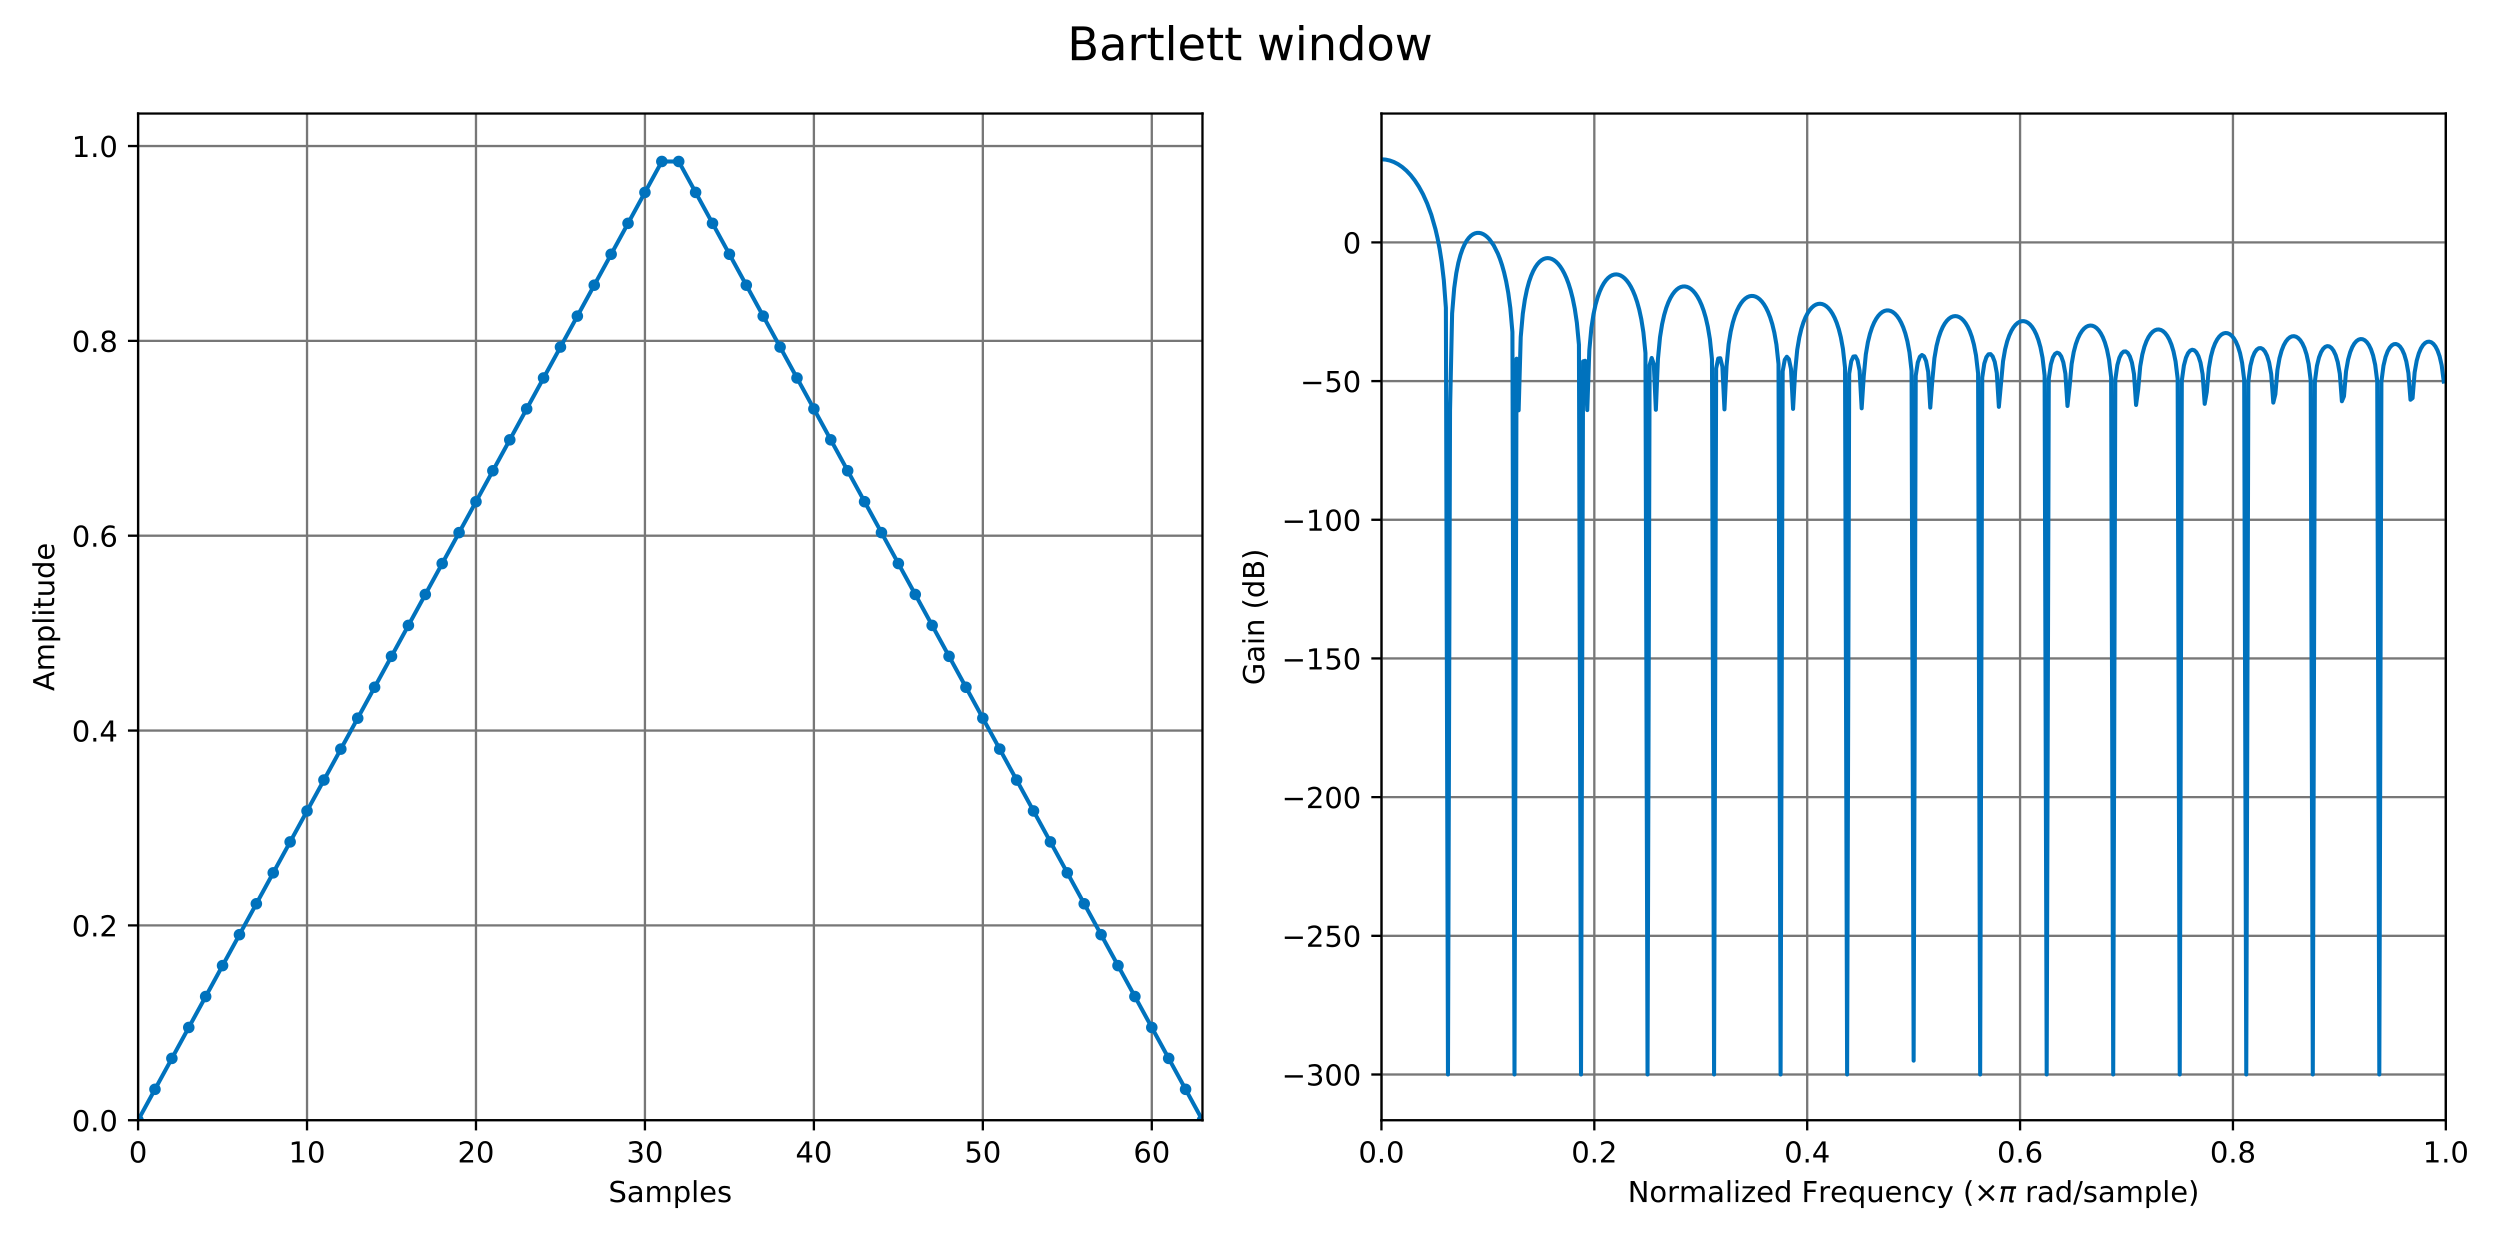 <?xml version="1.0" encoding="utf-8" standalone="no"?>
<!DOCTYPE svg PUBLIC "-//W3C//DTD SVG 1.1//EN"
  "http://www.w3.org/Graphics/SVG/1.1/DTD/svg11.dtd">
<!-- Created with matplotlib (https://matplotlib.org/) -->
<svg height="432pt" version="1.1" viewBox="0 0 864 432" width="864pt" xmlns="http://www.w3.org/2000/svg" xmlns:xlink="http://www.w3.org/1999/xlink">
 <defs>
  <style type="text/css">
*{stroke-linecap:butt;stroke-linejoin:round;}
  </style>
 </defs>
 <g id="figure_1">
  <g id="patch_1">
   <path d="M 0 432 
L 864 432 
L 864 0 
L 0 0 
z
" style="fill:#ffffff;"/>
  </g>
  <g id="axes_1">
   <g id="patch_2">
    <path d="M 47.72 387.16 
L 415.575 387.16 
L 415.575 39.24 
L 47.72 39.24 
z
" style="fill:#ffffff;"/>
   </g>
   <g id="matplotlib.axis_1">
    <g id="xtick_1">
     <g id="line2d_1">
      <path clip-path="url(#p454853742e)" d="M 47.72 387.16 
L 47.72 39.24 
" style="fill:none;stroke:#777777;stroke-linecap:square;stroke-width:0.8;"/>
     </g>
     <g id="line2d_2">
      <defs>
       <path d="M 0 0 
L 0 3.5 
" id="mae056e8810" style="stroke:#000000;stroke-width:0.8;"/>
      </defs>
      <g>
       <use style="stroke:#000000;stroke-width:0.8;" x="47.72" xlink:href="#mae056e8810" y="387.16"/>
      </g>
     </g>
     <g id="text_1">
      <!-- 0 -->
      <defs>
       <path d="M 31.781 66.406 
Q 24.172 66.406 20.328 58.906 
Q 16.5 51.422 16.5 36.375 
Q 16.5 21.391 20.328 13.891 
Q 24.172 6.391 31.781 6.391 
Q 39.453 6.391 43.281 13.891 
Q 47.125 21.391 47.125 36.375 
Q 47.125 51.422 43.281 58.906 
Q 39.453 66.406 31.781 66.406 
z
M 31.781 74.219 
Q 44.047 74.219 50.516 64.516 
Q 56.984 54.828 56.984 36.375 
Q 56.984 17.969 50.516 8.266 
Q 44.047 -1.422 31.781 -1.422 
Q 19.531 -1.422 13.062 8.266 
Q 6.594 17.969 6.594 36.375 
Q 6.594 54.828 13.062 64.516 
Q 19.531 74.219 31.781 74.219 
z
" id="DejaVuSans-48"/>
      </defs>
      <g transform="translate(44.539 401.758)scale(0.1 -0.1)">
       <use xlink:href="#DejaVuSans-48"/>
      </g>
     </g>
    </g>
    <g id="xtick_2">
     <g id="line2d_3">
      <path clip-path="url(#p454853742e)" d="M 106.11 387.16 
L 106.11 39.24 
" style="fill:none;stroke:#777777;stroke-linecap:square;stroke-width:0.8;"/>
     </g>
     <g id="line2d_4">
      <g>
       <use style="stroke:#000000;stroke-width:0.8;" x="106.11" xlink:href="#mae056e8810" y="387.16"/>
      </g>
     </g>
     <g id="text_2">
      <!-- 10 -->
      <defs>
       <path d="M 12.406 8.297 
L 28.516 8.297 
L 28.516 63.922 
L 10.984 60.406 
L 10.984 69.391 
L 28.422 72.906 
L 38.281 72.906 
L 38.281 8.297 
L 54.391 8.297 
L 54.391 0 
L 12.406 0 
z
" id="DejaVuSans-49"/>
      </defs>
      <g transform="translate(99.747 401.758)scale(0.1 -0.1)">
       <use xlink:href="#DejaVuSans-49"/>
       <use x="63.623" xlink:href="#DejaVuSans-48"/>
      </g>
     </g>
    </g>
    <g id="xtick_3">
     <g id="line2d_5">
      <path clip-path="url(#p454853742e)" d="M 164.499 387.16 
L 164.499 39.24 
" style="fill:none;stroke:#777777;stroke-linecap:square;stroke-width:0.8;"/>
     </g>
     <g id="line2d_6">
      <g>
       <use style="stroke:#000000;stroke-width:0.8;" x="164.499" xlink:href="#mae056e8810" y="387.16"/>
      </g>
     </g>
     <g id="text_3">
      <!-- 20 -->
      <defs>
       <path d="M 19.188 8.297 
L 53.609 8.297 
L 53.609 0 
L 7.328 0 
L 7.328 8.297 
Q 12.938 14.109 22.625 23.891 
Q 32.328 33.688 34.812 36.531 
Q 39.547 41.844 41.422 45.531 
Q 43.312 49.219 43.312 52.781 
Q 43.312 58.594 39.234 62.25 
Q 35.156 65.922 28.609 65.922 
Q 23.969 65.922 18.812 64.312 
Q 13.672 62.703 7.812 59.422 
L 7.812 69.391 
Q 13.766 71.781 18.938 73 
Q 24.125 74.219 28.422 74.219 
Q 39.75 74.219 46.484 68.547 
Q 53.219 62.891 53.219 53.422 
Q 53.219 48.922 51.531 44.891 
Q 49.859 40.875 45.406 35.406 
Q 44.188 33.984 37.641 27.219 
Q 31.109 20.453 19.188 8.297 
z
" id="DejaVuSans-50"/>
      </defs>
      <g transform="translate(158.137 401.758)scale(0.1 -0.1)">
       <use xlink:href="#DejaVuSans-50"/>
       <use x="63.623" xlink:href="#DejaVuSans-48"/>
      </g>
     </g>
    </g>
    <g id="xtick_4">
     <g id="line2d_7">
      <path clip-path="url(#p454853742e)" d="M 222.889 387.16 
L 222.889 39.24 
" style="fill:none;stroke:#777777;stroke-linecap:square;stroke-width:0.8;"/>
     </g>
     <g id="line2d_8">
      <g>
       <use style="stroke:#000000;stroke-width:0.8;" x="222.889" xlink:href="#mae056e8810" y="387.16"/>
      </g>
     </g>
     <g id="text_4">
      <!-- 30 -->
      <defs>
       <path d="M 40.578 39.312 
Q 47.656 37.797 51.625 33 
Q 55.609 28.219 55.609 21.188 
Q 55.609 10.406 48.188 4.484 
Q 40.766 -1.422 27.094 -1.422 
Q 22.516 -1.422 17.656 -0.516 
Q 12.797 0.391 7.625 2.203 
L 7.625 11.719 
Q 11.719 9.328 16.594 8.109 
Q 21.484 6.891 26.812 6.891 
Q 36.078 6.891 40.938 10.547 
Q 45.797 14.203 45.797 21.188 
Q 45.797 27.641 41.281 31.266 
Q 36.766 34.906 28.719 34.906 
L 20.219 34.906 
L 20.219 43.016 
L 29.109 43.016 
Q 36.375 43.016 40.234 45.922 
Q 44.094 48.828 44.094 54.297 
Q 44.094 59.906 40.109 62.906 
Q 36.141 65.922 28.719 65.922 
Q 24.656 65.922 20.016 65.031 
Q 15.375 64.156 9.812 62.312 
L 9.812 71.094 
Q 15.438 72.656 20.344 73.438 
Q 25.25 74.219 29.594 74.219 
Q 40.828 74.219 47.359 69.109 
Q 53.906 64.016 53.906 55.328 
Q 53.906 49.266 50.438 45.094 
Q 46.969 40.922 40.578 39.312 
z
" id="DejaVuSans-51"/>
      </defs>
      <g transform="translate(216.527 401.758)scale(0.1 -0.1)">
       <use xlink:href="#DejaVuSans-51"/>
       <use x="63.623" xlink:href="#DejaVuSans-48"/>
      </g>
     </g>
    </g>
    <g id="xtick_5">
     <g id="line2d_9">
      <path clip-path="url(#p454853742e)" d="M 281.279 387.16 
L 281.279 39.24 
" style="fill:none;stroke:#777777;stroke-linecap:square;stroke-width:0.8;"/>
     </g>
     <g id="line2d_10">
      <g>
       <use style="stroke:#000000;stroke-width:0.8;" x="281.279" xlink:href="#mae056e8810" y="387.16"/>
      </g>
     </g>
     <g id="text_5">
      <!-- 40 -->
      <defs>
       <path d="M 37.797 64.312 
L 12.891 25.391 
L 37.797 25.391 
z
M 35.203 72.906 
L 47.609 72.906 
L 47.609 25.391 
L 58.016 25.391 
L 58.016 17.188 
L 47.609 17.188 
L 47.609 0 
L 37.797 0 
L 37.797 17.188 
L 4.891 17.188 
L 4.891 26.703 
z
" id="DejaVuSans-52"/>
      </defs>
      <g transform="translate(274.916 401.758)scale(0.1 -0.1)">
       <use xlink:href="#DejaVuSans-52"/>
       <use x="63.623" xlink:href="#DejaVuSans-48"/>
      </g>
     </g>
    </g>
    <g id="xtick_6">
     <g id="line2d_11">
      <path clip-path="url(#p454853742e)" d="M 339.668 387.16 
L 339.668 39.24 
" style="fill:none;stroke:#777777;stroke-linecap:square;stroke-width:0.8;"/>
     </g>
     <g id="line2d_12">
      <g>
       <use style="stroke:#000000;stroke-width:0.8;" x="339.668" xlink:href="#mae056e8810" y="387.16"/>
      </g>
     </g>
     <g id="text_6">
      <!-- 50 -->
      <defs>
       <path d="M 10.797 72.906 
L 49.516 72.906 
L 49.516 64.594 
L 19.828 64.594 
L 19.828 46.734 
Q 21.969 47.469 24.109 47.828 
Q 26.266 48.188 28.422 48.188 
Q 40.625 48.188 47.75 41.5 
Q 54.891 34.812 54.891 23.391 
Q 54.891 11.625 47.562 5.094 
Q 40.234 -1.422 26.906 -1.422 
Q 22.312 -1.422 17.547 -0.641 
Q 12.797 0.141 7.719 1.703 
L 7.719 11.625 
Q 12.109 9.234 16.797 8.062 
Q 21.484 6.891 26.703 6.891 
Q 35.156 6.891 40.078 11.328 
Q 45.016 15.766 45.016 23.391 
Q 45.016 31 40.078 35.438 
Q 35.156 39.891 26.703 39.891 
Q 22.75 39.891 18.812 39.016 
Q 14.891 38.141 10.797 36.281 
z
" id="DejaVuSans-53"/>
      </defs>
      <g transform="translate(333.306 401.758)scale(0.1 -0.1)">
       <use xlink:href="#DejaVuSans-53"/>
       <use x="63.623" xlink:href="#DejaVuSans-48"/>
      </g>
     </g>
    </g>
    <g id="xtick_7">
     <g id="line2d_13">
      <path clip-path="url(#p454853742e)" d="M 398.058 387.16 
L 398.058 39.24 
" style="fill:none;stroke:#777777;stroke-linecap:square;stroke-width:0.8;"/>
     </g>
     <g id="line2d_14">
      <g>
       <use style="stroke:#000000;stroke-width:0.8;" x="398.058" xlink:href="#mae056e8810" y="387.16"/>
      </g>
     </g>
     <g id="text_7">
      <!-- 60 -->
      <defs>
       <path d="M 33.016 40.375 
Q 26.375 40.375 22.484 35.828 
Q 18.609 31.297 18.609 23.391 
Q 18.609 15.531 22.484 10.953 
Q 26.375 6.391 33.016 6.391 
Q 39.656 6.391 43.531 10.953 
Q 47.406 15.531 47.406 23.391 
Q 47.406 31.297 43.531 35.828 
Q 39.656 40.375 33.016 40.375 
z
M 52.594 71.297 
L 52.594 62.312 
Q 48.875 64.062 45.094 64.984 
Q 41.312 65.922 37.594 65.922 
Q 27.828 65.922 22.672 59.328 
Q 17.531 52.734 16.797 39.406 
Q 19.672 43.656 24.016 45.922 
Q 28.375 48.188 33.594 48.188 
Q 44.578 48.188 50.953 41.516 
Q 57.328 34.859 57.328 23.391 
Q 57.328 12.156 50.688 5.359 
Q 44.047 -1.422 33.016 -1.422 
Q 20.359 -1.422 13.672 8.266 
Q 6.984 17.969 6.984 36.375 
Q 6.984 53.656 15.188 63.938 
Q 23.391 74.219 37.203 74.219 
Q 40.922 74.219 44.703 73.484 
Q 48.484 72.75 52.594 71.297 
z
" id="DejaVuSans-54"/>
      </defs>
      <g transform="translate(391.696 401.758)scale(0.1 -0.1)">
       <use xlink:href="#DejaVuSans-54"/>
       <use x="63.623" xlink:href="#DejaVuSans-48"/>
      </g>
     </g>
    </g>
    <g id="text_8">
     <!-- Samples -->
     <defs>
      <path d="M 53.516 70.516 
L 53.516 60.891 
Q 47.906 63.578 42.922 64.891 
Q 37.938 66.219 33.297 66.219 
Q 25.25 66.219 20.875 63.094 
Q 16.5 59.969 16.5 54.203 
Q 16.5 49.359 19.406 46.891 
Q 22.312 44.438 30.422 42.922 
L 36.375 41.703 
Q 47.406 39.594 52.656 34.297 
Q 57.906 29 57.906 20.125 
Q 57.906 9.516 50.797 4.047 
Q 43.703 -1.422 29.984 -1.422 
Q 24.812 -1.422 18.969 -0.25 
Q 13.141 0.922 6.891 3.219 
L 6.891 13.375 
Q 12.891 10.016 18.656 8.297 
Q 24.422 6.594 29.984 6.594 
Q 38.422 6.594 43.016 9.906 
Q 47.609 13.234 47.609 19.391 
Q 47.609 24.75 44.312 27.781 
Q 41.016 30.812 33.5 32.328 
L 27.484 33.5 
Q 16.453 35.688 11.516 40.375 
Q 6.594 45.062 6.594 53.422 
Q 6.594 63.094 13.406 68.656 
Q 20.219 74.219 32.172 74.219 
Q 37.312 74.219 42.625 73.281 
Q 47.953 72.359 53.516 70.516 
z
" id="DejaVuSans-83"/>
      <path d="M 34.281 27.484 
Q 23.391 27.484 19.188 25 
Q 14.984 22.516 14.984 16.5 
Q 14.984 11.719 18.141 8.906 
Q 21.297 6.109 26.703 6.109 
Q 34.188 6.109 38.703 11.406 
Q 43.219 16.703 43.219 25.484 
L 43.219 27.484 
z
M 52.203 31.203 
L 52.203 0 
L 43.219 0 
L 43.219 8.297 
Q 40.141 3.328 35.547 0.953 
Q 30.953 -1.422 24.312 -1.422 
Q 15.922 -1.422 10.953 3.297 
Q 6 8.016 6 15.922 
Q 6 25.141 12.172 29.828 
Q 18.359 34.516 30.609 34.516 
L 43.219 34.516 
L 43.219 35.406 
Q 43.219 41.609 39.141 45 
Q 35.062 48.391 27.688 48.391 
Q 23 48.391 18.547 47.266 
Q 14.109 46.141 10.016 43.891 
L 10.016 52.203 
Q 14.938 54.109 19.578 55.047 
Q 24.219 56 28.609 56 
Q 40.484 56 46.344 49.844 
Q 52.203 43.703 52.203 31.203 
z
" id="DejaVuSans-97"/>
      <path d="M 52 44.188 
Q 55.375 50.25 60.062 53.125 
Q 64.75 56 71.094 56 
Q 79.641 56 84.281 50.016 
Q 88.922 44.047 88.922 33.016 
L 88.922 0 
L 79.891 0 
L 79.891 32.719 
Q 79.891 40.578 77.094 44.375 
Q 74.312 48.188 68.609 48.188 
Q 61.625 48.188 57.562 43.547 
Q 53.516 38.922 53.516 30.906 
L 53.516 0 
L 44.484 0 
L 44.484 32.719 
Q 44.484 40.625 41.703 44.406 
Q 38.922 48.188 33.109 48.188 
Q 26.219 48.188 22.156 43.531 
Q 18.109 38.875 18.109 30.906 
L 18.109 0 
L 9.078 0 
L 9.078 54.688 
L 18.109 54.688 
L 18.109 46.188 
Q 21.188 51.219 25.484 53.609 
Q 29.781 56 35.688 56 
Q 41.656 56 45.828 52.969 
Q 50 49.953 52 44.188 
z
" id="DejaVuSans-109"/>
      <path d="M 18.109 8.203 
L 18.109 -20.797 
L 9.078 -20.797 
L 9.078 54.688 
L 18.109 54.688 
L 18.109 46.391 
Q 20.953 51.266 25.266 53.625 
Q 29.594 56 35.594 56 
Q 45.562 56 51.781 48.094 
Q 58.016 40.188 58.016 27.297 
Q 58.016 14.406 51.781 6.484 
Q 45.562 -1.422 35.594 -1.422 
Q 29.594 -1.422 25.266 0.953 
Q 20.953 3.328 18.109 8.203 
z
M 48.688 27.297 
Q 48.688 37.203 44.609 42.844 
Q 40.531 48.484 33.406 48.484 
Q 26.266 48.484 22.188 42.844 
Q 18.109 37.203 18.109 27.297 
Q 18.109 17.391 22.188 11.75 
Q 26.266 6.109 33.406 6.109 
Q 40.531 6.109 44.609 11.75 
Q 48.688 17.391 48.688 27.297 
z
" id="DejaVuSans-112"/>
      <path d="M 9.422 75.984 
L 18.406 75.984 
L 18.406 0 
L 9.422 0 
z
" id="DejaVuSans-108"/>
      <path d="M 56.203 29.594 
L 56.203 25.203 
L 14.891 25.203 
Q 15.484 15.922 20.484 11.062 
Q 25.484 6.203 34.422 6.203 
Q 39.594 6.203 44.453 7.469 
Q 49.312 8.734 54.109 11.281 
L 54.109 2.781 
Q 49.266 0.734 44.188 -0.344 
Q 39.109 -1.422 33.891 -1.422 
Q 20.797 -1.422 13.156 6.188 
Q 5.516 13.812 5.516 26.812 
Q 5.516 40.234 12.766 48.109 
Q 20.016 56 32.328 56 
Q 43.359 56 49.781 48.891 
Q 56.203 41.797 56.203 29.594 
z
M 47.219 32.234 
Q 47.125 39.594 43.094 43.984 
Q 39.062 48.391 32.422 48.391 
Q 24.906 48.391 20.391 44.141 
Q 15.875 39.891 15.188 32.172 
z
" id="DejaVuSans-101"/>
      <path d="M 44.281 53.078 
L 44.281 44.578 
Q 40.484 46.531 36.375 47.5 
Q 32.281 48.484 27.875 48.484 
Q 21.188 48.484 17.844 46.438 
Q 14.5 44.391 14.5 40.281 
Q 14.5 37.156 16.891 35.375 
Q 19.281 33.594 26.516 31.984 
L 29.594 31.297 
Q 39.156 29.25 43.188 25.516 
Q 47.219 21.781 47.219 15.094 
Q 47.219 7.469 41.188 3.016 
Q 35.156 -1.422 24.609 -1.422 
Q 20.219 -1.422 15.453 -0.562 
Q 10.688 0.297 5.422 2 
L 5.422 11.281 
Q 10.406 8.688 15.234 7.391 
Q 20.062 6.109 24.812 6.109 
Q 31.156 6.109 34.562 8.281 
Q 37.984 10.453 37.984 14.406 
Q 37.984 18.062 35.516 20.016 
Q 33.062 21.969 24.703 23.781 
L 21.578 24.516 
Q 13.234 26.266 9.516 29.906 
Q 5.812 33.547 5.812 39.891 
Q 5.812 47.609 11.281 51.797 
Q 16.75 56 26.812 56 
Q 31.781 56 36.172 55.266 
Q 40.578 54.547 44.281 53.078 
z
" id="DejaVuSans-115"/>
     </defs>
     <g transform="translate(210.294 415.437)scale(0.1 -0.1)">
      <use xlink:href="#DejaVuSans-83"/>
      <use x="63.477" xlink:href="#DejaVuSans-97"/>
      <use x="124.756" xlink:href="#DejaVuSans-109"/>
      <use x="222.168" xlink:href="#DejaVuSans-112"/>
      <use x="285.645" xlink:href="#DejaVuSans-108"/>
      <use x="313.428" xlink:href="#DejaVuSans-101"/>
      <use x="374.951" xlink:href="#DejaVuSans-115"/>
     </g>
    </g>
   </g>
   <g id="matplotlib.axis_2">
    <g id="ytick_1">
     <g id="line2d_15">
      <path clip-path="url(#p454853742e)" d="M 47.72 387.16 
L 415.575 387.16 
" style="fill:none;stroke:#777777;stroke-linecap:square;stroke-width:0.8;"/>
     </g>
     <g id="line2d_16">
      <defs>
       <path d="M 0 0 
L -3.5 0 
" id="m79c5b0aa28" style="stroke:#000000;stroke-width:0.8;"/>
      </defs>
      <g>
       <use style="stroke:#000000;stroke-width:0.8;" x="47.72" xlink:href="#m79c5b0aa28" y="387.16"/>
      </g>
     </g>
     <g id="text_9">
      <!-- 0.0 -->
      <defs>
       <path d="M 10.688 12.406 
L 21 12.406 
L 21 0 
L 10.688 0 
z
" id="DejaVuSans-46"/>
      </defs>
      <g transform="translate(24.817 390.959)scale(0.1 -0.1)">
       <use xlink:href="#DejaVuSans-48"/>
       <use x="63.623" xlink:href="#DejaVuSans-46"/>
       <use x="95.41" xlink:href="#DejaVuSans-48"/>
      </g>
     </g>
    </g>
    <g id="ytick_2">
     <g id="line2d_17">
      <path clip-path="url(#p454853742e)" d="M 47.72 319.821 
L 415.575 319.821 
" style="fill:none;stroke:#777777;stroke-linecap:square;stroke-width:0.8;"/>
     </g>
     <g id="line2d_18">
      <g>
       <use style="stroke:#000000;stroke-width:0.8;" x="47.72" xlink:href="#m79c5b0aa28" y="319.821"/>
      </g>
     </g>
     <g id="text_10">
      <!-- 0.2 -->
      <g transform="translate(24.817 323.62)scale(0.1 -0.1)">
       <use xlink:href="#DejaVuSans-48"/>
       <use x="63.623" xlink:href="#DejaVuSans-46"/>
       <use x="95.41" xlink:href="#DejaVuSans-50"/>
      </g>
     </g>
    </g>
    <g id="ytick_3">
     <g id="line2d_19">
      <path clip-path="url(#p454853742e)" d="M 47.72 252.481 
L 415.575 252.481 
" style="fill:none;stroke:#777777;stroke-linecap:square;stroke-width:0.8;"/>
     </g>
     <g id="line2d_20">
      <g>
       <use style="stroke:#000000;stroke-width:0.8;" x="47.72" xlink:href="#m79c5b0aa28" y="252.481"/>
      </g>
     </g>
     <g id="text_11">
      <!-- 0.4 -->
      <g transform="translate(24.817 256.281)scale(0.1 -0.1)">
       <use xlink:href="#DejaVuSans-48"/>
       <use x="63.623" xlink:href="#DejaVuSans-46"/>
       <use x="95.41" xlink:href="#DejaVuSans-52"/>
      </g>
     </g>
    </g>
    <g id="ytick_4">
     <g id="line2d_21">
      <path clip-path="url(#p454853742e)" d="M 47.72 185.142 
L 415.575 185.142 
" style="fill:none;stroke:#777777;stroke-linecap:square;stroke-width:0.8;"/>
     </g>
     <g id="line2d_22">
      <g>
       <use style="stroke:#000000;stroke-width:0.8;" x="47.72" xlink:href="#m79c5b0aa28" y="185.142"/>
      </g>
     </g>
     <g id="text_12">
      <!-- 0.6 -->
      <g transform="translate(24.817 188.941)scale(0.1 -0.1)">
       <use xlink:href="#DejaVuSans-48"/>
       <use x="63.623" xlink:href="#DejaVuSans-46"/>
       <use x="95.41" xlink:href="#DejaVuSans-54"/>
      </g>
     </g>
    </g>
    <g id="ytick_5">
     <g id="line2d_23">
      <path clip-path="url(#p454853742e)" d="M 47.72 117.803 
L 415.575 117.803 
" style="fill:none;stroke:#777777;stroke-linecap:square;stroke-width:0.8;"/>
     </g>
     <g id="line2d_24">
      <g>
       <use style="stroke:#000000;stroke-width:0.8;" x="47.72" xlink:href="#m79c5b0aa28" y="117.803"/>
      </g>
     </g>
     <g id="text_13">
      <!-- 0.8 -->
      <defs>
       <path d="M 31.781 34.625 
Q 24.75 34.625 20.719 30.859 
Q 16.703 27.094 16.703 20.516 
Q 16.703 13.922 20.719 10.156 
Q 24.75 6.391 31.781 6.391 
Q 38.812 6.391 42.859 10.172 
Q 46.922 13.969 46.922 20.516 
Q 46.922 27.094 42.891 30.859 
Q 38.875 34.625 31.781 34.625 
z
M 21.922 38.812 
Q 15.578 40.375 12.031 44.719 
Q 8.5 49.078 8.5 55.328 
Q 8.5 64.062 14.719 69.141 
Q 20.953 74.219 31.781 74.219 
Q 42.672 74.219 48.875 69.141 
Q 55.078 64.062 55.078 55.328 
Q 55.078 49.078 51.531 44.719 
Q 48 40.375 41.703 38.812 
Q 48.828 37.156 52.797 32.312 
Q 56.781 27.484 56.781 20.516 
Q 56.781 9.906 50.312 4.234 
Q 43.844 -1.422 31.781 -1.422 
Q 19.734 -1.422 13.25 4.234 
Q 6.781 9.906 6.781 20.516 
Q 6.781 27.484 10.781 32.312 
Q 14.797 37.156 21.922 38.812 
z
M 18.312 54.391 
Q 18.312 48.734 21.844 45.562 
Q 25.391 42.391 31.781 42.391 
Q 38.141 42.391 41.719 45.562 
Q 45.312 48.734 45.312 54.391 
Q 45.312 60.062 41.719 63.234 
Q 38.141 66.406 31.781 66.406 
Q 25.391 66.406 21.844 63.234 
Q 18.312 60.062 18.312 54.391 
z
" id="DejaVuSans-56"/>
      </defs>
      <g transform="translate(24.817 121.602)scale(0.1 -0.1)">
       <use xlink:href="#DejaVuSans-48"/>
       <use x="63.623" xlink:href="#DejaVuSans-46"/>
       <use x="95.41" xlink:href="#DejaVuSans-56"/>
      </g>
     </g>
    </g>
    <g id="ytick_6">
     <g id="line2d_25">
      <path clip-path="url(#p454853742e)" d="M 47.72 50.463 
L 415.575 50.463 
" style="fill:none;stroke:#777777;stroke-linecap:square;stroke-width:0.8;"/>
     </g>
     <g id="line2d_26">
      <g>
       <use style="stroke:#000000;stroke-width:0.8;" x="47.72" xlink:href="#m79c5b0aa28" y="50.463"/>
      </g>
     </g>
     <g id="text_14">
      <!-- 1.0 -->
      <g transform="translate(24.817 54.262)scale(0.1 -0.1)">
       <use xlink:href="#DejaVuSans-49"/>
       <use x="63.623" xlink:href="#DejaVuSans-46"/>
       <use x="95.41" xlink:href="#DejaVuSans-48"/>
      </g>
     </g>
    </g>
    <g id="text_15">
     <!-- Amplitude -->
     <defs>
      <path d="M 34.188 63.188 
L 20.797 26.906 
L 47.609 26.906 
z
M 28.609 72.906 
L 39.797 72.906 
L 67.578 0 
L 57.328 0 
L 50.688 18.703 
L 17.828 18.703 
L 11.188 0 
L 0.781 0 
z
" id="DejaVuSans-65"/>
      <path d="M 9.422 54.688 
L 18.406 54.688 
L 18.406 0 
L 9.422 0 
z
M 9.422 75.984 
L 18.406 75.984 
L 18.406 64.594 
L 9.422 64.594 
z
" id="DejaVuSans-105"/>
      <path d="M 18.312 70.219 
L 18.312 54.688 
L 36.812 54.688 
L 36.812 47.703 
L 18.312 47.703 
L 18.312 18.016 
Q 18.312 11.328 20.141 9.422 
Q 21.969 7.516 27.594 7.516 
L 36.812 7.516 
L 36.812 0 
L 27.594 0 
Q 17.188 0 13.234 3.875 
Q 9.281 7.766 9.281 18.016 
L 9.281 47.703 
L 2.688 47.703 
L 2.688 54.688 
L 9.281 54.688 
L 9.281 70.219 
z
" id="DejaVuSans-116"/>
      <path d="M 8.5 21.578 
L 8.5 54.688 
L 17.484 54.688 
L 17.484 21.922 
Q 17.484 14.156 20.5 10.266 
Q 23.531 6.391 29.594 6.391 
Q 36.859 6.391 41.078 11.031 
Q 45.312 15.672 45.312 23.688 
L 45.312 54.688 
L 54.297 54.688 
L 54.297 0 
L 45.312 0 
L 45.312 8.406 
Q 42.047 3.422 37.719 1 
Q 33.406 -1.422 27.688 -1.422 
Q 18.266 -1.422 13.375 4.438 
Q 8.5 10.297 8.5 21.578 
z
M 31.109 56 
z
" id="DejaVuSans-117"/>
      <path d="M 45.406 46.391 
L 45.406 75.984 
L 54.391 75.984 
L 54.391 0 
L 45.406 0 
L 45.406 8.203 
Q 42.578 3.328 38.25 0.953 
Q 33.938 -1.422 27.875 -1.422 
Q 17.969 -1.422 11.734 6.484 
Q 5.516 14.406 5.516 27.297 
Q 5.516 40.188 11.734 48.094 
Q 17.969 56 27.875 56 
Q 33.938 56 38.25 53.625 
Q 42.578 51.266 45.406 46.391 
z
M 14.797 27.297 
Q 14.797 17.391 18.875 11.75 
Q 22.953 6.109 30.078 6.109 
Q 37.203 6.109 41.297 11.75 
Q 45.406 17.391 45.406 27.297 
Q 45.406 37.203 41.297 42.844 
Q 37.203 48.484 30.078 48.484 
Q 22.953 48.484 18.875 42.844 
Q 14.797 37.203 14.797 27.297 
z
" id="DejaVuSans-100"/>
     </defs>
     <g transform="translate(18.737 238.823)rotate(-90)scale(0.1 -0.1)">
      <use xlink:href="#DejaVuSans-65"/>
      <use x="68.408" xlink:href="#DejaVuSans-109"/>
      <use x="165.82" xlink:href="#DejaVuSans-112"/>
      <use x="229.297" xlink:href="#DejaVuSans-108"/>
      <use x="257.08" xlink:href="#DejaVuSans-105"/>
      <use x="284.863" xlink:href="#DejaVuSans-116"/>
      <use x="324.072" xlink:href="#DejaVuSans-117"/>
      <use x="387.451" xlink:href="#DejaVuSans-100"/>
      <use x="450.928" xlink:href="#DejaVuSans-101"/>
     </g>
    </g>
   </g>
   <g id="line2d_27">
    <path clip-path="url(#p454853742e)" d="M 47.72 387.16 
L 53.559 376.471 
L 59.398 365.782 
L 65.237 355.094 
L 71.076 344.405 
L 76.915 333.716 
L 82.754 323.027 
L 88.593 312.338 
L 94.432 301.65 
L 100.271 290.961 
L 106.11 280.272 
L 111.949 269.583 
L 117.788 258.895 
L 123.627 248.206 
L 129.466 237.517 
L 135.305 226.828 
L 141.143 216.139 
L 146.982 205.451 
L 152.821 194.762 
L 158.66 184.073 
L 164.499 173.384 
L 170.338 162.695 
L 176.177 152.007 
L 182.016 141.318 
L 187.855 130.629 
L 193.694 119.94 
L 199.533 109.252 
L 205.372 98.563 
L 211.211 87.874 
L 217.05 77.185 
L 222.889 66.496 
L 228.728 55.808 
L 234.567 55.808 
L 240.406 66.496 
L 246.245 77.185 
L 252.084 87.874 
L 257.923 98.563 
L 263.762 109.252 
L 269.601 119.94 
L 275.44 130.629 
L 281.279 141.318 
L 287.118 152.007 
L 292.957 162.695 
L 298.796 173.384 
L 304.635 184.073 
L 310.474 194.762 
L 316.313 205.451 
L 322.152 216.139 
L 327.99 226.828 
L 333.829 237.517 
L 339.668 248.206 
L 345.507 258.895 
L 351.346 269.583 
L 357.185 280.272 
L 363.024 290.961 
L 368.863 301.65 
L 374.702 312.338 
L 380.541 323.027 
L 386.38 333.716 
L 392.219 344.405 
L 398.058 355.094 
L 403.897 365.782 
L 409.736 376.471 
L 415.575 387.16 
" style="fill:none;stroke:#0072bd;stroke-linecap:square;stroke-width:1.4;"/>
    <defs>
     <path d="M 0 1.5 
C 0.398 1.5 0.779 1.342 1.061 1.061 
C 1.342 0.779 1.5 0.398 1.5 0 
C 1.5 -0.398 1.342 -0.779 1.061 -1.061 
C 0.779 -1.342 0.398 -1.5 0 -1.5 
C -0.398 -1.5 -0.779 -1.342 -1.061 -1.061 
C -1.342 -0.779 -1.5 -0.398 -1.5 0 
C -1.5 0.398 -1.342 0.779 -1.061 1.061 
C -0.779 1.342 -0.398 1.5 0 1.5 
z
" id="m8814a56a7f" style="stroke:#0072bd;"/>
    </defs>
    <g clip-path="url(#p454853742e)">
     <use style="fill:#0072bd;stroke:#0072bd;" x="47.72" xlink:href="#m8814a56a7f" y="387.16"/>
     <use style="fill:#0072bd;stroke:#0072bd;" x="53.559" xlink:href="#m8814a56a7f" y="376.471"/>
     <use style="fill:#0072bd;stroke:#0072bd;" x="59.398" xlink:href="#m8814a56a7f" y="365.782"/>
     <use style="fill:#0072bd;stroke:#0072bd;" x="65.237" xlink:href="#m8814a56a7f" y="355.094"/>
     <use style="fill:#0072bd;stroke:#0072bd;" x="71.076" xlink:href="#m8814a56a7f" y="344.405"/>
     <use style="fill:#0072bd;stroke:#0072bd;" x="76.915" xlink:href="#m8814a56a7f" y="333.716"/>
     <use style="fill:#0072bd;stroke:#0072bd;" x="82.754" xlink:href="#m8814a56a7f" y="323.027"/>
     <use style="fill:#0072bd;stroke:#0072bd;" x="88.593" xlink:href="#m8814a56a7f" y="312.338"/>
     <use style="fill:#0072bd;stroke:#0072bd;" x="94.432" xlink:href="#m8814a56a7f" y="301.65"/>
     <use style="fill:#0072bd;stroke:#0072bd;" x="100.271" xlink:href="#m8814a56a7f" y="290.961"/>
     <use style="fill:#0072bd;stroke:#0072bd;" x="106.11" xlink:href="#m8814a56a7f" y="280.272"/>
     <use style="fill:#0072bd;stroke:#0072bd;" x="111.949" xlink:href="#m8814a56a7f" y="269.583"/>
     <use style="fill:#0072bd;stroke:#0072bd;" x="117.788" xlink:href="#m8814a56a7f" y="258.895"/>
     <use style="fill:#0072bd;stroke:#0072bd;" x="123.627" xlink:href="#m8814a56a7f" y="248.206"/>
     <use style="fill:#0072bd;stroke:#0072bd;" x="129.466" xlink:href="#m8814a56a7f" y="237.517"/>
     <use style="fill:#0072bd;stroke:#0072bd;" x="135.305" xlink:href="#m8814a56a7f" y="226.828"/>
     <use style="fill:#0072bd;stroke:#0072bd;" x="141.143" xlink:href="#m8814a56a7f" y="216.139"/>
     <use style="fill:#0072bd;stroke:#0072bd;" x="146.982" xlink:href="#m8814a56a7f" y="205.451"/>
     <use style="fill:#0072bd;stroke:#0072bd;" x="152.821" xlink:href="#m8814a56a7f" y="194.762"/>
     <use style="fill:#0072bd;stroke:#0072bd;" x="158.66" xlink:href="#m8814a56a7f" y="184.073"/>
     <use style="fill:#0072bd;stroke:#0072bd;" x="164.499" xlink:href="#m8814a56a7f" y="173.384"/>
     <use style="fill:#0072bd;stroke:#0072bd;" x="170.338" xlink:href="#m8814a56a7f" y="162.695"/>
     <use style="fill:#0072bd;stroke:#0072bd;" x="176.177" xlink:href="#m8814a56a7f" y="152.007"/>
     <use style="fill:#0072bd;stroke:#0072bd;" x="182.016" xlink:href="#m8814a56a7f" y="141.318"/>
     <use style="fill:#0072bd;stroke:#0072bd;" x="187.855" xlink:href="#m8814a56a7f" y="130.629"/>
     <use style="fill:#0072bd;stroke:#0072bd;" x="193.694" xlink:href="#m8814a56a7f" y="119.94"/>
     <use style="fill:#0072bd;stroke:#0072bd;" x="199.533" xlink:href="#m8814a56a7f" y="109.252"/>
     <use style="fill:#0072bd;stroke:#0072bd;" x="205.372" xlink:href="#m8814a56a7f" y="98.563"/>
     <use style="fill:#0072bd;stroke:#0072bd;" x="211.211" xlink:href="#m8814a56a7f" y="87.874"/>
     <use style="fill:#0072bd;stroke:#0072bd;" x="217.05" xlink:href="#m8814a56a7f" y="77.185"/>
     <use style="fill:#0072bd;stroke:#0072bd;" x="222.889" xlink:href="#m8814a56a7f" y="66.496"/>
     <use style="fill:#0072bd;stroke:#0072bd;" x="228.728" xlink:href="#m8814a56a7f" y="55.808"/>
     <use style="fill:#0072bd;stroke:#0072bd;" x="234.567" xlink:href="#m8814a56a7f" y="55.808"/>
     <use style="fill:#0072bd;stroke:#0072bd;" x="240.406" xlink:href="#m8814a56a7f" y="66.496"/>
     <use style="fill:#0072bd;stroke:#0072bd;" x="246.245" xlink:href="#m8814a56a7f" y="77.185"/>
     <use style="fill:#0072bd;stroke:#0072bd;" x="252.084" xlink:href="#m8814a56a7f" y="87.874"/>
     <use style="fill:#0072bd;stroke:#0072bd;" x="257.923" xlink:href="#m8814a56a7f" y="98.563"/>
     <use style="fill:#0072bd;stroke:#0072bd;" x="263.762" xlink:href="#m8814a56a7f" y="109.252"/>
     <use style="fill:#0072bd;stroke:#0072bd;" x="269.601" xlink:href="#m8814a56a7f" y="119.94"/>
     <use style="fill:#0072bd;stroke:#0072bd;" x="275.44" xlink:href="#m8814a56a7f" y="130.629"/>
     <use style="fill:#0072bd;stroke:#0072bd;" x="281.279" xlink:href="#m8814a56a7f" y="141.318"/>
     <use style="fill:#0072bd;stroke:#0072bd;" x="287.118" xlink:href="#m8814a56a7f" y="152.007"/>
     <use style="fill:#0072bd;stroke:#0072bd;" x="292.957" xlink:href="#m8814a56a7f" y="162.695"/>
     <use style="fill:#0072bd;stroke:#0072bd;" x="298.796" xlink:href="#m8814a56a7f" y="173.384"/>
     <use style="fill:#0072bd;stroke:#0072bd;" x="304.635" xlink:href="#m8814a56a7f" y="184.073"/>
     <use style="fill:#0072bd;stroke:#0072bd;" x="310.474" xlink:href="#m8814a56a7f" y="194.762"/>
     <use style="fill:#0072bd;stroke:#0072bd;" x="316.313" xlink:href="#m8814a56a7f" y="205.451"/>
     <use style="fill:#0072bd;stroke:#0072bd;" x="322.152" xlink:href="#m8814a56a7f" y="216.139"/>
     <use style="fill:#0072bd;stroke:#0072bd;" x="327.99" xlink:href="#m8814a56a7f" y="226.828"/>
     <use style="fill:#0072bd;stroke:#0072bd;" x="333.829" xlink:href="#m8814a56a7f" y="237.517"/>
     <use style="fill:#0072bd;stroke:#0072bd;" x="339.668" xlink:href="#m8814a56a7f" y="248.206"/>
     <use style="fill:#0072bd;stroke:#0072bd;" x="345.507" xlink:href="#m8814a56a7f" y="258.895"/>
     <use style="fill:#0072bd;stroke:#0072bd;" x="351.346" xlink:href="#m8814a56a7f" y="269.583"/>
     <use style="fill:#0072bd;stroke:#0072bd;" x="357.185" xlink:href="#m8814a56a7f" y="280.272"/>
     <use style="fill:#0072bd;stroke:#0072bd;" x="363.024" xlink:href="#m8814a56a7f" y="290.961"/>
     <use style="fill:#0072bd;stroke:#0072bd;" x="368.863" xlink:href="#m8814a56a7f" y="301.65"/>
     <use style="fill:#0072bd;stroke:#0072bd;" x="374.702" xlink:href="#m8814a56a7f" y="312.338"/>
     <use style="fill:#0072bd;stroke:#0072bd;" x="380.541" xlink:href="#m8814a56a7f" y="323.027"/>
     <use style="fill:#0072bd;stroke:#0072bd;" x="386.38" xlink:href="#m8814a56a7f" y="333.716"/>
     <use style="fill:#0072bd;stroke:#0072bd;" x="392.219" xlink:href="#m8814a56a7f" y="344.405"/>
     <use style="fill:#0072bd;stroke:#0072bd;" x="398.058" xlink:href="#m8814a56a7f" y="355.094"/>
     <use style="fill:#0072bd;stroke:#0072bd;" x="403.897" xlink:href="#m8814a56a7f" y="365.782"/>
     <use style="fill:#0072bd;stroke:#0072bd;" x="409.736" xlink:href="#m8814a56a7f" y="376.471"/>
     <use style="fill:#0072bd;stroke:#0072bd;" x="415.575" xlink:href="#m8814a56a7f" y="387.16"/>
    </g>
   </g>
   <g id="patch_3">
    <path d="M 47.72 387.16 
L 47.72 39.24 
" style="fill:none;stroke:#000000;stroke-linecap:square;stroke-linejoin:miter;stroke-width:0.8;"/>
   </g>
   <g id="patch_4">
    <path d="M 415.575 387.16 
L 415.575 39.24 
" style="fill:none;stroke:#000000;stroke-linecap:square;stroke-linejoin:miter;stroke-width:0.8;"/>
   </g>
   <g id="patch_5">
    <path d="M 47.72 387.16 
L 415.575 387.16 
" style="fill:none;stroke:#000000;stroke-linecap:square;stroke-linejoin:miter;stroke-width:0.8;"/>
   </g>
   <g id="patch_6">
    <path d="M 47.72 39.24 
L 415.575 39.24 
" style="fill:none;stroke:#000000;stroke-linecap:square;stroke-linejoin:miter;stroke-width:0.8;"/>
   </g>
  </g>
  <g id="axes_2">
   <g id="patch_7">
    <path d="M 477.425 387.16 
L 845.28 387.16 
L 845.28 39.24 
L 477.425 39.24 
z
" style="fill:#ffffff;"/>
   </g>
   <g id="matplotlib.axis_3">
    <g id="xtick_8">
     <g id="line2d_28">
      <path clip-path="url(#p6ef83378bf)" d="M 477.425 387.16 
L 477.425 39.24 
" style="fill:none;stroke:#777777;stroke-linecap:square;stroke-width:0.8;"/>
     </g>
     <g id="line2d_29">
      <g>
       <use style="stroke:#000000;stroke-width:0.8;" x="477.425" xlink:href="#mae056e8810" y="387.16"/>
      </g>
     </g>
     <g id="text_16">
      <!-- 0.0 -->
      <g transform="translate(469.473 401.758)scale(0.1 -0.1)">
       <use xlink:href="#DejaVuSans-48"/>
       <use x="63.623" xlink:href="#DejaVuSans-46"/>
       <use x="95.41" xlink:href="#DejaVuSans-48"/>
      </g>
     </g>
    </g>
    <g id="xtick_9">
     <g id="line2d_30">
      <path clip-path="url(#p6ef83378bf)" d="M 550.996 387.16 
L 550.996 39.24 
" style="fill:none;stroke:#777777;stroke-linecap:square;stroke-width:0.8;"/>
     </g>
     <g id="line2d_31">
      <g>
       <use style="stroke:#000000;stroke-width:0.8;" x="550.996" xlink:href="#mae056e8810" y="387.16"/>
      </g>
     </g>
     <g id="text_17">
      <!-- 0.2 -->
      <g transform="translate(543.044 401.758)scale(0.1 -0.1)">
       <use xlink:href="#DejaVuSans-48"/>
       <use x="63.623" xlink:href="#DejaVuSans-46"/>
       <use x="95.41" xlink:href="#DejaVuSans-50"/>
      </g>
     </g>
    </g>
    <g id="xtick_10">
     <g id="line2d_32">
      <path clip-path="url(#p6ef83378bf)" d="M 624.567 387.16 
L 624.567 39.24 
" style="fill:none;stroke:#777777;stroke-linecap:square;stroke-width:0.8;"/>
     </g>
     <g id="line2d_33">
      <g>
       <use style="stroke:#000000;stroke-width:0.8;" x="624.567" xlink:href="#mae056e8810" y="387.16"/>
      </g>
     </g>
     <g id="text_18">
      <!-- 0.4 -->
      <g transform="translate(616.615 401.758)scale(0.1 -0.1)">
       <use xlink:href="#DejaVuSans-48"/>
       <use x="63.623" xlink:href="#DejaVuSans-46"/>
       <use x="95.41" xlink:href="#DejaVuSans-52"/>
      </g>
     </g>
    </g>
    <g id="xtick_11">
     <g id="line2d_34">
      <path clip-path="url(#p6ef83378bf)" d="M 698.138 387.16 
L 698.138 39.24 
" style="fill:none;stroke:#777777;stroke-linecap:square;stroke-width:0.8;"/>
     </g>
     <g id="line2d_35">
      <g>
       <use style="stroke:#000000;stroke-width:0.8;" x="698.138" xlink:href="#mae056e8810" y="387.16"/>
      </g>
     </g>
     <g id="text_19">
      <!-- 0.6 -->
      <g transform="translate(690.186 401.758)scale(0.1 -0.1)">
       <use xlink:href="#DejaVuSans-48"/>
       <use x="63.623" xlink:href="#DejaVuSans-46"/>
       <use x="95.41" xlink:href="#DejaVuSans-54"/>
      </g>
     </g>
    </g>
    <g id="xtick_12">
     <g id="line2d_36">
      <path clip-path="url(#p6ef83378bf)" d="M 771.709 387.16 
L 771.709 39.24 
" style="fill:none;stroke:#777777;stroke-linecap:square;stroke-width:0.8;"/>
     </g>
     <g id="line2d_37">
      <g>
       <use style="stroke:#000000;stroke-width:0.8;" x="771.709" xlink:href="#mae056e8810" y="387.16"/>
      </g>
     </g>
     <g id="text_20">
      <!-- 0.8 -->
      <g transform="translate(763.757 401.758)scale(0.1 -0.1)">
       <use xlink:href="#DejaVuSans-48"/>
       <use x="63.623" xlink:href="#DejaVuSans-46"/>
       <use x="95.41" xlink:href="#DejaVuSans-56"/>
      </g>
     </g>
    </g>
    <g id="xtick_13">
     <g id="line2d_38">
      <path clip-path="url(#p6ef83378bf)" d="M 845.28 387.16 
L 845.28 39.24 
" style="fill:none;stroke:#777777;stroke-linecap:square;stroke-width:0.8;"/>
     </g>
     <g id="line2d_39">
      <g>
       <use style="stroke:#000000;stroke-width:0.8;" x="845.28" xlink:href="#mae056e8810" y="387.16"/>
      </g>
     </g>
     <g id="text_21">
      <!-- 1.0 -->
      <g transform="translate(837.328 401.758)scale(0.1 -0.1)">
       <use xlink:href="#DejaVuSans-49"/>
       <use x="63.623" xlink:href="#DejaVuSans-46"/>
       <use x="95.41" xlink:href="#DejaVuSans-48"/>
      </g>
     </g>
    </g>
    <g id="text_22">
     <!-- Normalized Frequency ($\times \pi$ rad/sample) -->
     <defs>
      <path d="M 9.812 72.906 
L 23.094 72.906 
L 55.422 11.922 
L 55.422 72.906 
L 64.984 72.906 
L 64.984 0 
L 51.703 0 
L 19.391 60.984 
L 19.391 0 
L 9.812 0 
z
" id="DejaVuSans-78"/>
      <path d="M 30.609 48.391 
Q 23.391 48.391 19.188 42.75 
Q 14.984 37.109 14.984 27.297 
Q 14.984 17.484 19.156 11.844 
Q 23.344 6.203 30.609 6.203 
Q 37.797 6.203 41.984 11.859 
Q 46.188 17.531 46.188 27.297 
Q 46.188 37.016 41.984 42.703 
Q 37.797 48.391 30.609 48.391 
z
M 30.609 56 
Q 42.328 56 49.016 48.375 
Q 55.719 40.766 55.719 27.297 
Q 55.719 13.875 49.016 6.219 
Q 42.328 -1.422 30.609 -1.422 
Q 18.844 -1.422 12.172 6.219 
Q 5.516 13.875 5.516 27.297 
Q 5.516 40.766 12.172 48.375 
Q 18.844 56 30.609 56 
z
" id="DejaVuSans-111"/>
      <path d="M 41.109 46.297 
Q 39.594 47.172 37.812 47.578 
Q 36.031 48 33.891 48 
Q 26.266 48 22.188 43.047 
Q 18.109 38.094 18.109 28.812 
L 18.109 0 
L 9.078 0 
L 9.078 54.688 
L 18.109 54.688 
L 18.109 46.188 
Q 20.953 51.172 25.484 53.578 
Q 30.031 56 36.531 56 
Q 37.453 56 38.578 55.875 
Q 39.703 55.766 41.062 55.516 
z
" id="DejaVuSans-114"/>
      <path d="M 5.516 54.688 
L 48.188 54.688 
L 48.188 46.484 
L 14.406 7.172 
L 48.188 7.172 
L 48.188 0 
L 4.297 0 
L 4.297 8.203 
L 38.094 47.516 
L 5.516 47.516 
z
" id="DejaVuSans-122"/>
      <path id="DejaVuSans-32"/>
      <path d="M 9.812 72.906 
L 51.703 72.906 
L 51.703 64.594 
L 19.672 64.594 
L 19.672 43.109 
L 48.578 43.109 
L 48.578 34.812 
L 19.672 34.812 
L 19.672 0 
L 9.812 0 
z
" id="DejaVuSans-70"/>
      <path d="M 14.797 27.297 
Q 14.797 17.391 18.875 11.75 
Q 22.953 6.109 30.078 6.109 
Q 37.203 6.109 41.297 11.75 
Q 45.406 17.391 45.406 27.297 
Q 45.406 37.203 41.297 42.844 
Q 37.203 48.484 30.078 48.484 
Q 22.953 48.484 18.875 42.844 
Q 14.797 37.203 14.797 27.297 
z
M 45.406 8.203 
Q 42.578 3.328 38.25 0.953 
Q 33.938 -1.422 27.875 -1.422 
Q 17.969 -1.422 11.734 6.484 
Q 5.516 14.406 5.516 27.297 
Q 5.516 40.188 11.734 48.094 
Q 17.969 56 27.875 56 
Q 33.938 56 38.25 53.625 
Q 42.578 51.266 45.406 46.391 
L 45.406 54.688 
L 54.391 54.688 
L 54.391 -20.797 
L 45.406 -20.797 
z
" id="DejaVuSans-113"/>
      <path d="M 54.891 33.016 
L 54.891 0 
L 45.906 0 
L 45.906 32.719 
Q 45.906 40.484 42.875 44.328 
Q 39.844 48.188 33.797 48.188 
Q 26.516 48.188 22.312 43.547 
Q 18.109 38.922 18.109 30.906 
L 18.109 0 
L 9.078 0 
L 9.078 54.688 
L 18.109 54.688 
L 18.109 46.188 
Q 21.344 51.125 25.703 53.562 
Q 30.078 56 35.797 56 
Q 45.219 56 50.047 50.172 
Q 54.891 44.344 54.891 33.016 
z
" id="DejaVuSans-110"/>
      <path d="M 48.781 52.594 
L 48.781 44.188 
Q 44.969 46.297 41.141 47.344 
Q 37.312 48.391 33.406 48.391 
Q 24.656 48.391 19.812 42.844 
Q 14.984 37.312 14.984 27.297 
Q 14.984 17.281 19.812 11.734 
Q 24.656 6.203 33.406 6.203 
Q 37.312 6.203 41.141 7.25 
Q 44.969 8.297 48.781 10.406 
L 48.781 2.094 
Q 45.016 0.344 40.984 -0.531 
Q 36.969 -1.422 32.422 -1.422 
Q 20.062 -1.422 12.781 6.344 
Q 5.516 14.109 5.516 27.297 
Q 5.516 40.672 12.859 48.328 
Q 20.219 56 33.016 56 
Q 37.156 56 41.109 55.141 
Q 45.062 54.297 48.781 52.594 
z
" id="DejaVuSans-99"/>
      <path d="M 32.172 -5.078 
Q 28.375 -14.844 24.75 -17.812 
Q 21.141 -20.797 15.094 -20.797 
L 7.906 -20.797 
L 7.906 -13.281 
L 13.188 -13.281 
Q 16.891 -13.281 18.938 -11.516 
Q 21 -9.766 23.484 -3.219 
L 25.094 0.875 
L 2.984 54.688 
L 12.5 54.688 
L 29.594 11.922 
L 46.688 54.688 
L 56.203 54.688 
z
" id="DejaVuSans-121"/>
      <path d="M 31 75.875 
Q 24.469 64.656 21.281 53.656 
Q 18.109 42.672 18.109 31.391 
Q 18.109 20.125 21.312 9.062 
Q 24.516 -2 31 -13.188 
L 23.188 -13.188 
Q 15.875 -1.703 12.234 9.375 
Q 8.594 20.453 8.594 31.391 
Q 8.594 42.281 12.203 53.312 
Q 15.828 64.359 23.188 75.875 
z
" id="DejaVuSans-40"/>
      <path d="M 70.125 53.719 
L 47.797 31.297 
L 70.125 8.984 
L 64.312 3.078 
L 41.891 25.484 
L 19.484 3.078 
L 13.719 8.984 
L 35.984 31.297 
L 13.719 53.719 
L 19.484 59.625 
L 41.891 37.203 
L 64.312 59.625 
z
" id="DejaVuSans-215"/>
      <path d="M 9.125 54.688 
L 61.531 54.688 
L 59.766 45.703 
L 52.875 45.703 
L 46.344 12.109 
Q 45.656 8.594 46.578 7.031 
Q 47.469 5.516 50.141 5.516 
Q 50.875 5.516 51.953 5.672 
Q 53.078 5.766 53.422 5.812 
L 52.156 -0.688 
Q 50.344 -1.312 48.484 -1.609 
Q 46.578 -1.906 44.781 -1.906 
Q 38.922 -1.906 37.312 1.266 
Q 35.688 4.5 37.359 13.094 
L 43.703 45.703 
L 23.531 45.703 
L 14.656 0 
L 5.469 0 
L 14.359 45.703 
L 7.375 45.703 
z
" id="DejaVuSans-Oblique-960"/>
      <path d="M 25.391 72.906 
L 33.688 72.906 
L 8.297 -9.281 
L 0 -9.281 
z
" id="DejaVuSans-47"/>
      <path d="M 8.016 75.875 
L 15.828 75.875 
Q 23.141 64.359 26.781 53.312 
Q 30.422 42.281 30.422 31.391 
Q 30.422 20.453 26.781 9.375 
Q 23.141 -1.703 15.828 -13.188 
L 8.016 -13.188 
Q 14.5 -2 17.703 9.062 
Q 20.906 20.125 20.906 31.391 
Q 20.906 42.672 17.703 53.656 
Q 14.5 64.656 8.016 75.875 
z
" id="DejaVuSans-41"/>
     </defs>
     <g transform="translate(562.553 415.438)scale(0.1 -0.1)">
      <use transform="translate(0 0.016)" xlink:href="#DejaVuSans-78"/>
      <use transform="translate(74.805 0.016)" xlink:href="#DejaVuSans-111"/>
      <use transform="translate(135.986 0.016)" xlink:href="#DejaVuSans-114"/>
      <use transform="translate(177.1 0.016)" xlink:href="#DejaVuSans-109"/>
      <use transform="translate(274.512 0.016)" xlink:href="#DejaVuSans-97"/>
      <use transform="translate(335.791 0.016)" xlink:href="#DejaVuSans-108"/>
      <use transform="translate(363.574 0.016)" xlink:href="#DejaVuSans-105"/>
      <use transform="translate(391.357 0.016)" xlink:href="#DejaVuSans-122"/>
      <use transform="translate(443.848 0.016)" xlink:href="#DejaVuSans-101"/>
      <use transform="translate(505.371 0.016)" xlink:href="#DejaVuSans-100"/>
      <use transform="translate(568.848 0.016)" xlink:href="#DejaVuSans-32"/>
      <use transform="translate(600.635 0.016)" xlink:href="#DejaVuSans-70"/>
      <use transform="translate(658.154 0.016)" xlink:href="#DejaVuSans-114"/>
      <use transform="translate(699.268 0.016)" xlink:href="#DejaVuSans-101"/>
      <use transform="translate(760.791 0.016)" xlink:href="#DejaVuSans-113"/>
      <use transform="translate(824.268 0.016)" xlink:href="#DejaVuSans-117"/>
      <use transform="translate(887.646 0.016)" xlink:href="#DejaVuSans-101"/>
      <use transform="translate(949.17 0.016)" xlink:href="#DejaVuSans-110"/>
      <use transform="translate(1012.549 0.016)" xlink:href="#DejaVuSans-99"/>
      <use transform="translate(1067.529 0.016)" xlink:href="#DejaVuSans-121"/>
      <use transform="translate(1126.709 0.016)" xlink:href="#DejaVuSans-32"/>
      <use transform="translate(1158.496 0.016)" xlink:href="#DejaVuSans-40"/>
      <use transform="translate(1197.51 0.016)" xlink:href="#DejaVuSans-215"/>
      <use transform="translate(1281.299 0.016)" xlink:href="#DejaVuSans-Oblique-960"/>
      <use transform="translate(1341.504 0.016)" xlink:href="#DejaVuSans-32"/>
      <use transform="translate(1373.291 0.016)" xlink:href="#DejaVuSans-114"/>
      <use transform="translate(1414.404 0.016)" xlink:href="#DejaVuSans-97"/>
      <use transform="translate(1475.684 0.016)" xlink:href="#DejaVuSans-100"/>
      <use transform="translate(1539.16 0.016)" xlink:href="#DejaVuSans-47"/>
      <use transform="translate(1572.852 0.016)" xlink:href="#DejaVuSans-115"/>
      <use transform="translate(1624.951 0.016)" xlink:href="#DejaVuSans-97"/>
      <use transform="translate(1686.23 0.016)" xlink:href="#DejaVuSans-109"/>
      <use transform="translate(1783.643 0.016)" xlink:href="#DejaVuSans-112"/>
      <use transform="translate(1847.119 0.016)" xlink:href="#DejaVuSans-108"/>
      <use transform="translate(1874.902 0.016)" xlink:href="#DejaVuSans-101"/>
      <use transform="translate(1936.426 0.016)" xlink:href="#DejaVuSans-41"/>
     </g>
    </g>
   </g>
   <g id="matplotlib.axis_4">
    <g id="ytick_7">
     <g id="line2d_40">
      <path clip-path="url(#p6ef83378bf)" d="M 477.425 371.345 
L 845.28 371.345 
" style="fill:none;stroke:#777777;stroke-linecap:square;stroke-width:0.8;"/>
     </g>
     <g id="line2d_41">
      <g>
       <use style="stroke:#000000;stroke-width:0.8;" x="477.425" xlink:href="#m79c5b0aa28" y="371.345"/>
      </g>
     </g>
     <g id="text_23">
      <!-- −300 -->
      <defs>
       <path d="M 10.594 35.5 
L 73.188 35.5 
L 73.188 27.203 
L 10.594 27.203 
z
" id="DejaVuSans-8722"/>
      </defs>
      <g transform="translate(442.958 375.145)scale(0.1 -0.1)">
       <use xlink:href="#DejaVuSans-8722"/>
       <use x="83.789" xlink:href="#DejaVuSans-51"/>
       <use x="147.412" xlink:href="#DejaVuSans-48"/>
       <use x="211.035" xlink:href="#DejaVuSans-48"/>
      </g>
     </g>
    </g>
    <g id="ytick_8">
     <g id="line2d_42">
      <path clip-path="url(#p6ef83378bf)" d="M 477.425 323.417 
L 845.28 323.417 
" style="fill:none;stroke:#777777;stroke-linecap:square;stroke-width:0.8;"/>
     </g>
     <g id="line2d_43">
      <g>
       <use style="stroke:#000000;stroke-width:0.8;" x="477.425" xlink:href="#m79c5b0aa28" y="323.417"/>
      </g>
     </g>
     <g id="text_24">
      <!-- −250 -->
      <g transform="translate(442.958 327.217)scale(0.1 -0.1)">
       <use xlink:href="#DejaVuSans-8722"/>
       <use x="83.789" xlink:href="#DejaVuSans-50"/>
       <use x="147.412" xlink:href="#DejaVuSans-53"/>
       <use x="211.035" xlink:href="#DejaVuSans-48"/>
      </g>
     </g>
    </g>
    <g id="ytick_9">
     <g id="line2d_44">
      <path clip-path="url(#p6ef83378bf)" d="M 477.425 275.489 
L 845.28 275.489 
" style="fill:none;stroke:#777777;stroke-linecap:square;stroke-width:0.8;"/>
     </g>
     <g id="line2d_45">
      <g>
       <use style="stroke:#000000;stroke-width:0.8;" x="477.425" xlink:href="#m79c5b0aa28" y="275.489"/>
      </g>
     </g>
     <g id="text_25">
      <!-- −200 -->
      <g transform="translate(442.958 279.288)scale(0.1 -0.1)">
       <use xlink:href="#DejaVuSans-8722"/>
       <use x="83.789" xlink:href="#DejaVuSans-50"/>
       <use x="147.412" xlink:href="#DejaVuSans-48"/>
       <use x="211.035" xlink:href="#DejaVuSans-48"/>
      </g>
     </g>
    </g>
    <g id="ytick_10">
     <g id="line2d_46">
      <path clip-path="url(#p6ef83378bf)" d="M 477.425 227.561 
L 845.28 227.561 
" style="fill:none;stroke:#777777;stroke-linecap:square;stroke-width:0.8;"/>
     </g>
     <g id="line2d_47">
      <g>
       <use style="stroke:#000000;stroke-width:0.8;" x="477.425" xlink:href="#m79c5b0aa28" y="227.561"/>
      </g>
     </g>
     <g id="text_26">
      <!-- −150 -->
      <g transform="translate(442.958 231.36)scale(0.1 -0.1)">
       <use xlink:href="#DejaVuSans-8722"/>
       <use x="83.789" xlink:href="#DejaVuSans-49"/>
       <use x="147.412" xlink:href="#DejaVuSans-53"/>
       <use x="211.035" xlink:href="#DejaVuSans-48"/>
      </g>
     </g>
    </g>
    <g id="ytick_11">
     <g id="line2d_48">
      <path clip-path="url(#p6ef83378bf)" d="M 477.425 179.633 
L 845.28 179.633 
" style="fill:none;stroke:#777777;stroke-linecap:square;stroke-width:0.8;"/>
     </g>
     <g id="line2d_49">
      <g>
       <use style="stroke:#000000;stroke-width:0.8;" x="477.425" xlink:href="#m79c5b0aa28" y="179.633"/>
      </g>
     </g>
     <g id="text_27">
      <!-- −100 -->
      <g transform="translate(442.958 183.432)scale(0.1 -0.1)">
       <use xlink:href="#DejaVuSans-8722"/>
       <use x="83.789" xlink:href="#DejaVuSans-49"/>
       <use x="147.412" xlink:href="#DejaVuSans-48"/>
       <use x="211.035" xlink:href="#DejaVuSans-48"/>
      </g>
     </g>
    </g>
    <g id="ytick_12">
     <g id="line2d_50">
      <path clip-path="url(#p6ef83378bf)" d="M 477.425 131.705 
L 845.28 131.705 
" style="fill:none;stroke:#777777;stroke-linecap:square;stroke-width:0.8;"/>
     </g>
     <g id="line2d_51">
      <g>
       <use style="stroke:#000000;stroke-width:0.8;" x="477.425" xlink:href="#m79c5b0aa28" y="131.705"/>
      </g>
     </g>
     <g id="text_28">
      <!-- −50 -->
      <g transform="translate(449.32 135.504)scale(0.1 -0.1)">
       <use xlink:href="#DejaVuSans-8722"/>
       <use x="83.789" xlink:href="#DejaVuSans-53"/>
       <use x="147.412" xlink:href="#DejaVuSans-48"/>
      </g>
     </g>
    </g>
    <g id="ytick_13">
     <g id="line2d_52">
      <path clip-path="url(#p6ef83378bf)" d="M 477.425 83.777 
L 845.28 83.777 
" style="fill:none;stroke:#777777;stroke-linecap:square;stroke-width:0.8;"/>
     </g>
     <g id="line2d_53">
      <g>
       <use style="stroke:#000000;stroke-width:0.8;" x="477.425" xlink:href="#m79c5b0aa28" y="83.777"/>
      </g>
     </g>
     <g id="text_29">
      <!-- 0 -->
      <g transform="translate(464.062 87.576)scale(0.1 -0.1)">
       <use xlink:href="#DejaVuSans-48"/>
      </g>
     </g>
    </g>
    <g id="text_30">
     <!-- Gain (dB) -->
     <defs>
      <path d="M 59.516 10.406 
L 59.516 29.984 
L 43.406 29.984 
L 43.406 38.094 
L 69.281 38.094 
L 69.281 6.781 
Q 63.578 2.734 56.688 0.656 
Q 49.812 -1.422 42 -1.422 
Q 24.906 -1.422 15.25 8.562 
Q 5.609 18.562 5.609 36.375 
Q 5.609 54.25 15.25 64.234 
Q 24.906 74.219 42 74.219 
Q 49.125 74.219 55.547 72.453 
Q 61.969 70.703 67.391 67.281 
L 67.391 56.781 
Q 61.922 61.422 55.766 63.766 
Q 49.609 66.109 42.828 66.109 
Q 29.438 66.109 22.719 58.641 
Q 16.016 51.172 16.016 36.375 
Q 16.016 21.625 22.719 14.156 
Q 29.438 6.688 42.828 6.688 
Q 48.047 6.688 52.141 7.594 
Q 56.25 8.5 59.516 10.406 
z
" id="DejaVuSans-71"/>
      <path d="M 19.672 34.812 
L 19.672 8.109 
L 35.5 8.109 
Q 43.453 8.109 47.281 11.406 
Q 51.125 14.703 51.125 21.484 
Q 51.125 28.328 47.281 31.562 
Q 43.453 34.812 35.5 34.812 
z
M 19.672 64.797 
L 19.672 42.828 
L 34.281 42.828 
Q 41.5 42.828 45.031 45.531 
Q 48.578 48.25 48.578 53.812 
Q 48.578 59.328 45.031 62.062 
Q 41.5 64.797 34.281 64.797 
z
M 9.812 72.906 
L 35.016 72.906 
Q 46.297 72.906 52.391 68.219 
Q 58.5 63.531 58.5 54.891 
Q 58.5 48.188 55.375 44.234 
Q 52.25 40.281 46.188 39.312 
Q 53.469 37.75 57.5 32.781 
Q 61.531 27.828 61.531 20.406 
Q 61.531 10.641 54.891 5.312 
Q 48.25 0 35.984 0 
L 9.812 0 
z
" id="DejaVuSans-66"/>
     </defs>
     <g transform="translate(436.878 236.791)rotate(-90)scale(0.1 -0.1)">
      <use xlink:href="#DejaVuSans-71"/>
      <use x="77.49" xlink:href="#DejaVuSans-97"/>
      <use x="138.77" xlink:href="#DejaVuSans-105"/>
      <use x="166.553" xlink:href="#DejaVuSans-110"/>
      <use x="229.932" xlink:href="#DejaVuSans-32"/>
      <use x="261.719" xlink:href="#DejaVuSans-40"/>
      <use x="300.732" xlink:href="#DejaVuSans-100"/>
      <use x="364.209" xlink:href="#DejaVuSans-66"/>
      <use x="432.812" xlink:href="#DejaVuSans-41"/>
     </g>
    </g>
   </g>
   <g id="line2d_54">
    <path clip-path="url(#p6ef83378bf)" d="M 477.425 55.055 
L 478.862 55.158 
L 480.299 55.471 
L 481.736 55.998 
L 483.173 56.747 
L 484.61 57.731 
L 486.047 58.968 
L 487.484 60.483 
L 488.92 62.313 
L 490.357 64.508 
L 491.794 67.14 
L 493.231 70.325 
L 494.668 74.248 
L 496.105 79.25 
L 496.824 82.354 
L 497.542 86.061 
L 498.261 90.674 
L 498.979 96.83 
L 499.697 106.373 
L 500.416 371.345 
L 501.134 141.854 
L 501.853 108.312 
L 502.571 99.613 
L 503.29 94.42 
L 504.008 90.808 
L 504.727 88.125 
L 505.445 86.063 
L 506.164 84.456 
L 506.882 83.201 
L 507.601 82.231 
L 508.319 81.501 
L 509.038 80.981 
L 509.756 80.647 
L 510.474 80.485 
L 511.193 80.483 
L 511.911 80.634 
L 512.63 80.936 
L 513.348 81.388 
L 514.067 81.992 
L 514.785 82.754 
L 516.222 84.795 
L 517.659 87.651 
L 518.378 89.463 
L 519.096 91.603 
L 519.815 94.158 
L 520.533 97.272 
L 521.251 101.203 
L 521.97 106.494 
L 522.688 114.749 
L 523.407 371.345 
L 524.125 123.963 
L 524.844 141.809 
L 525.562 116.493 
L 526.281 108.418 
L 526.999 103.515 
L 527.718 100.029 
L 528.436 97.385 
L 529.155 95.313 
L 529.873 93.667 
L 530.592 92.354 
L 531.31 91.317 
L 532.028 90.514 
L 532.747 89.917 
L 533.465 89.507 
L 534.184 89.27 
L 534.902 89.196 
L 535.621 89.28 
L 536.339 89.52 
L 537.058 89.916 
L 537.776 90.473 
L 538.495 91.199 
L 539.213 92.106 
L 539.932 93.211 
L 540.65 94.539 
L 541.369 96.126 
L 542.087 98.025 
L 542.805 100.315 
L 543.524 103.128 
L 544.242 106.699 
L 544.961 111.529 
L 545.679 119.133 
L 546.398 371.345 
L 547.116 124.89 
L 547.835 124.68 
L 548.553 141.733 
L 549.272 121.008 
L 549.99 113.262 
L 550.709 108.598 
L 551.427 105.272 
L 552.146 102.737 
L 552.864 100.741 
L 553.582 99.149 
L 554.301 97.875 
L 555.019 96.866 
L 555.738 96.084 
L 556.456 95.505 
L 557.175 95.109 
L 557.893 94.886 
L 558.612 94.826 
L 559.33 94.927 
L 560.049 95.187 
L 560.767 95.609 
L 561.486 96.2 
L 562.204 96.97 
L 562.923 97.934 
L 563.641 99.116 
L 564.359 100.549 
L 565.078 102.281 
L 565.796 104.388 
L 566.515 106.991 
L 567.233 110.313 
L 567.952 114.835 
L 568.67 122.03 
L 569.389 371.345 
L 570.107 126.182 
L 570.826 123.712 
L 571.544 125.765 
L 572.263 141.627 
L 572.981 124.12 
L 573.7 116.538 
L 574.418 112.045 
L 575.136 108.854 
L 575.855 106.425 
L 576.573 104.514 
L 577.292 102.991 
L 578.01 101.777 
L 578.729 100.819 
L 579.447 100.083 
L 580.166 99.547 
L 580.884 99.193 
L 581.603 99.011 
L 582.321 98.995 
L 583.04 99.142 
L 583.758 99.453 
L 584.477 99.933 
L 585.195 100.592 
L 585.913 101.443 
L 586.632 102.507 
L 587.35 103.816 
L 588.069 105.415 
L 588.787 107.376 
L 589.506 109.816 
L 590.224 112.949 
L 590.943 117.244 
L 591.661 124.152 
L 592.38 371.345 
L 593.098 127.348 
L 593.817 123.907 
L 594.535 123.791 
L 595.254 126.713 
L 595.972 141.489 
L 596.69 126.495 
L 597.409 118.98 
L 598.127 114.61 
L 598.846 111.53 
L 599.564 109.194 
L 600.283 107.365 
L 601.001 105.913 
L 601.72 104.762 
L 602.438 103.862 
L 603.157 103.183 
L 603.875 102.7 
L 604.594 102.4 
L 605.312 102.273 
L 606.031 102.315 
L 606.749 102.524 
L 607.467 102.905 
L 608.186 103.464 
L 608.904 104.214 
L 609.623 105.176 
L 610.341 106.378 
L 611.06 107.864 
L 611.778 109.703 
L 612.497 112.007 
L 613.215 114.988 
L 613.934 119.104 
L 614.652 125.796 
L 615.371 371.345 
L 616.089 128.342 
L 616.808 124.348 
L 617.526 123.289 
L 618.244 124.123 
L 618.963 127.485 
L 619.681 141.32 
L 620.4 128.414 
L 621.118 120.902 
L 621.837 116.622 
L 622.555 113.633 
L 623.274 111.381 
L 623.992 109.627 
L 624.711 108.244 
L 625.429 107.157 
L 626.148 106.32 
L 626.866 105.7 
L 627.585 105.277 
L 628.303 105.039 
L 629.021 104.976 
L 629.74 105.086 
L 630.458 105.371 
L 631.177 105.836 
L 631.895 106.494 
L 632.614 107.361 
L 633.332 108.466 
L 634.051 109.851 
L 634.769 111.582 
L 635.488 113.77 
L 636.206 116.621 
L 636.925 120.591 
L 637.643 127.11 
L 638.362 371.345 
L 639.08 129.179 
L 639.798 124.821 
L 640.517 123.222 
L 641.235 123.135 
L 641.954 124.481 
L 642.672 128.096 
L 643.391 141.118 
L 644.109 130.022 
L 644.828 122.467 
L 645.546 118.254 
L 646.265 115.341 
L 646.983 113.164 
L 647.702 111.48 
L 648.42 110.164 
L 649.139 109.142 
L 649.857 108.368 
L 650.575 107.811 
L 651.294 107.454 
L 652.012 107.282 
L 652.731 107.292 
L 653.449 107.481 
L 654.168 107.855 
L 654.886 108.422 
L 655.605 109.199 
L 656.323 110.214 
L 657.042 111.505 
L 657.76 113.139 
L 658.479 115.223 
L 659.197 117.961 
L 659.916 121.806 
L 660.634 128.182 
L 661.352 366.562 
L 662.071 129.877 
L 662.789 125.257 
L 663.508 123.3 
L 664.226 122.685 
L 664.945 123.132 
L 665.663 124.796 
L 666.382 128.567 
L 667.1 140.882 
L 667.819 131.402 
L 668.537 123.769 
L 669.256 119.605 
L 669.974 116.759 
L 670.693 114.649 
L 671.411 113.032 
L 672.13 111.781 
L 672.848 110.824 
L 673.566 110.115 
L 674.285 109.625 
L 675.003 109.337 
L 675.722 109.24 
L 676.44 109.331 
L 677.159 109.611 
L 677.877 110.089 
L 678.596 110.778 
L 679.314 111.705 
L 680.033 112.908 
L 680.751 114.451 
L 681.47 116.44 
L 682.188 119.077 
L 682.907 122.81 
L 683.625 129.064 
L 684.343 371.345 
L 685.062 130.454 
L 685.78 125.632 
L 686.499 123.417 
L 687.217 122.45 
L 687.936 122.378 
L 688.654 123.164 
L 689.373 125.046 
L 690.091 128.914 
L 690.81 140.612 
L 692.247 124.866 
L 692.965 120.74 
L 693.684 117.951 
L 694.402 115.905 
L 695.12 114.351 
L 695.839 113.165 
L 696.557 112.273 
L 697.276 111.632 
L 697.994 111.213 
L 698.713 111.001 
L 699.431 110.987 
L 700.15 111.17 
L 700.868 111.555 
L 701.587 112.157 
L 702.305 112.997 
L 703.024 114.114 
L 703.742 115.57 
L 704.461 117.47 
L 705.179 120.013 
L 705.897 123.647 
L 706.616 129.792 
L 707.334 371.345 
L 708.053 130.923 
L 708.771 125.938 
L 709.49 123.524 
L 710.208 122.303 
L 710.927 121.885 
L 711.645 122.159 
L 712.364 123.181 
L 713.082 125.22 
L 713.801 129.153 
L 714.519 140.305 
L 715.238 133.674 
L 715.956 125.798 
L 716.674 121.699 
L 717.393 118.963 
L 718.111 116.976 
L 718.83 115.485 
L 719.548 114.364 
L 720.267 113.54 
L 720.985 112.97 
L 721.704 112.627 
L 722.422 112.498 
L 723.141 112.577 
L 723.859 112.866 
L 724.578 113.377 
L 725.296 114.13 
L 726.015 115.162 
L 726.733 116.533 
L 727.451 118.347 
L 728.17 120.802 
L 728.888 124.343 
L 729.607 130.389 
L 730.325 371.345 
L 731.044 131.294 
L 731.762 126.172 
L 732.481 123.598 
L 733.199 122.18 
L 733.918 121.51 
L 734.636 121.444 
L 735.355 121.963 
L 736.073 123.16 
L 736.792 125.318 
L 737.51 129.292 
L 738.228 139.961 
L 738.947 134.625 
L 739.665 126.592 
L 740.384 122.511 
L 741.102 119.824 
L 741.821 117.895 
L 742.539 116.467 
L 743.258 115.412 
L 743.976 114.659 
L 744.695 114.165 
L 745.413 113.906 
L 746.132 113.87 
L 746.85 114.056 
L 747.569 114.471 
L 748.287 115.134 
L 749.005 116.079 
L 749.724 117.365 
L 750.442 119.095 
L 751.161 121.465 
L 751.879 124.919 
L 752.598 130.874 
L 753.316 371.345 
L 754.035 131.575 
L 754.753 126.335 
L 755.472 123.625 
L 756.19 122.048 
L 756.909 121.184 
L 757.627 120.869 
L 758.346 121.051 
L 759.064 121.753 
L 759.782 123.086 
L 760.501 125.338 
L 761.219 129.34 
L 761.938 139.576 
L 762.656 135.479 
L 763.375 127.265 
L 764.093 123.198 
L 764.812 120.557 
L 765.53 118.685 
L 766.249 117.321 
L 766.967 116.336 
L 767.686 115.658 
L 768.404 115.248 
L 769.123 115.082 
L 769.841 115.153 
L 770.559 115.465 
L 771.278 116.032 
L 771.996 116.888 
L 772.715 118.088 
L 773.433 119.733 
L 774.152 122.02 
L 774.87 125.39 
L 775.589 131.258 
L 776.307 371.345 
L 777.026 131.771 
L 777.744 126.425 
L 778.463 123.598 
L 779.181 121.887 
L 779.9 120.865 
L 780.618 120.358 
L 781.336 120.294 
L 782.055 120.663 
L 782.773 121.508 
L 783.492 122.951 
L 784.21 125.281 
L 784.929 129.3 
L 785.647 139.149 
L 786.366 136.25 
L 787.084 127.83 
L 787.803 123.774 
L 788.521 121.178 
L 789.24 119.365 
L 789.958 118.068 
L 790.677 117.156 
L 791.395 116.561 
L 792.113 116.243 
L 792.832 116.184 
L 793.55 116.381 
L 794.269 116.845 
L 794.987 117.605 
L 795.706 118.716 
L 796.424 120.276 
L 797.143 122.478 
L 797.861 125.765 
L 798.58 131.549 
L 799.298 371.345 
L 800.017 131.885 
L 800.735 126.444 
L 801.454 123.512 
L 802.172 121.684 
L 802.89 120.529 
L 803.609 119.865 
L 804.327 119.61 
L 805.046 119.736 
L 805.764 120.252 
L 806.483 121.215 
L 807.201 122.751 
L 807.92 125.146 
L 808.638 129.176 
L 809.357 138.676 
L 810.075 136.947 
L 810.794 128.299 
L 811.512 124.25 
L 812.231 121.699 
L 812.949 119.947 
L 813.667 118.721 
L 814.386 117.89 
L 815.104 117.387 
L 815.823 117.175 
L 816.541 117.241 
L 817.26 117.591 
L 817.978 118.248 
L 818.697 119.263 
L 819.415 120.733 
L 820.134 122.85 
L 820.852 126.053 
L 821.571 131.754 
L 822.289 371.345 
L 823.008 131.92 
L 823.726 126.389 
L 824.444 123.362 
L 825.163 121.43 
L 825.881 120.158 
L 826.6 119.362 
L 827.318 118.952 
L 828.037 118.888 
L 828.755 119.163 
L 829.474 119.801 
L 830.192 120.863 
L 830.911 122.479 
L 831.629 124.931 
L 832.348 128.968 
L 833.066 138.155 
L 833.785 137.58 
L 834.503 128.677 
L 835.221 124.634 
L 835.94 122.131 
L 836.658 120.443 
L 837.377 119.294 
L 838.095 118.554 
L 838.814 118.155 
L 839.532 118.068 
L 840.251 118.287 
L 840.969 118.828 
L 841.688 119.74 
L 842.406 121.115 
L 843.125 123.143 
L 843.843 126.26 
L 844.562 131.877 
L 844.562 131.877 
" style="fill:none;stroke:#0072bd;stroke-linecap:square;stroke-width:1.4;"/>
   </g>
   <g id="patch_8">
    <path d="M 477.425 387.16 
L 477.425 39.24 
" style="fill:none;stroke:#000000;stroke-linecap:square;stroke-linejoin:miter;stroke-width:0.8;"/>
   </g>
   <g id="patch_9">
    <path d="M 845.28 387.16 
L 845.28 39.24 
" style="fill:none;stroke:#000000;stroke-linecap:square;stroke-linejoin:miter;stroke-width:0.8;"/>
   </g>
   <g id="patch_10">
    <path d="M 477.425 387.16 
L 845.28 387.16 
" style="fill:none;stroke:#000000;stroke-linecap:square;stroke-linejoin:miter;stroke-width:0.8;"/>
   </g>
   <g id="patch_11">
    <path d="M 477.425 39.24 
L 845.28 39.24 
" style="fill:none;stroke:#000000;stroke-linecap:square;stroke-linejoin:miter;stroke-width:0.8;"/>
   </g>
  </g>
  <g id="text_31">
   <!-- Bartlett window -->
   <defs>
    <path d="M 4.203 54.688 
L 13.188 54.688 
L 24.422 12.016 
L 35.594 54.688 
L 46.188 54.688 
L 57.422 12.016 
L 68.609 54.688 
L 77.594 54.688 
L 63.281 0 
L 52.688 0 
L 40.922 44.828 
L 29.109 0 
L 18.5 0 
z
" id="DejaVuSans-119"/>
   </defs>
   <g transform="translate(368.873 20.797)scale(0.16 -0.16)">
    <use xlink:href="#DejaVuSans-66"/>
    <use x="68.604" xlink:href="#DejaVuSans-97"/>
    <use x="129.883" xlink:href="#DejaVuSans-114"/>
    <use x="170.996" xlink:href="#DejaVuSans-116"/>
    <use x="210.205" xlink:href="#DejaVuSans-108"/>
    <use x="237.988" xlink:href="#DejaVuSans-101"/>
    <use x="299.512" xlink:href="#DejaVuSans-116"/>
    <use x="338.721" xlink:href="#DejaVuSans-116"/>
    <use x="377.93" xlink:href="#DejaVuSans-32"/>
    <use x="409.717" xlink:href="#DejaVuSans-119"/>
    <use x="491.504" xlink:href="#DejaVuSans-105"/>
    <use x="519.287" xlink:href="#DejaVuSans-110"/>
    <use x="582.666" xlink:href="#DejaVuSans-100"/>
    <use x="646.143" xlink:href="#DejaVuSans-111"/>
    <use x="707.324" xlink:href="#DejaVuSans-119"/>
   </g>
  </g>
 </g>
 <defs>
  <clipPath id="p454853742e">
   <rect height="347.92" width="367.855" x="47.72" y="39.24"/>
  </clipPath>
  <clipPath id="p6ef83378bf">
   <rect height="347.92" width="367.855" x="477.425" y="39.24"/>
  </clipPath>
 </defs>
</svg>
